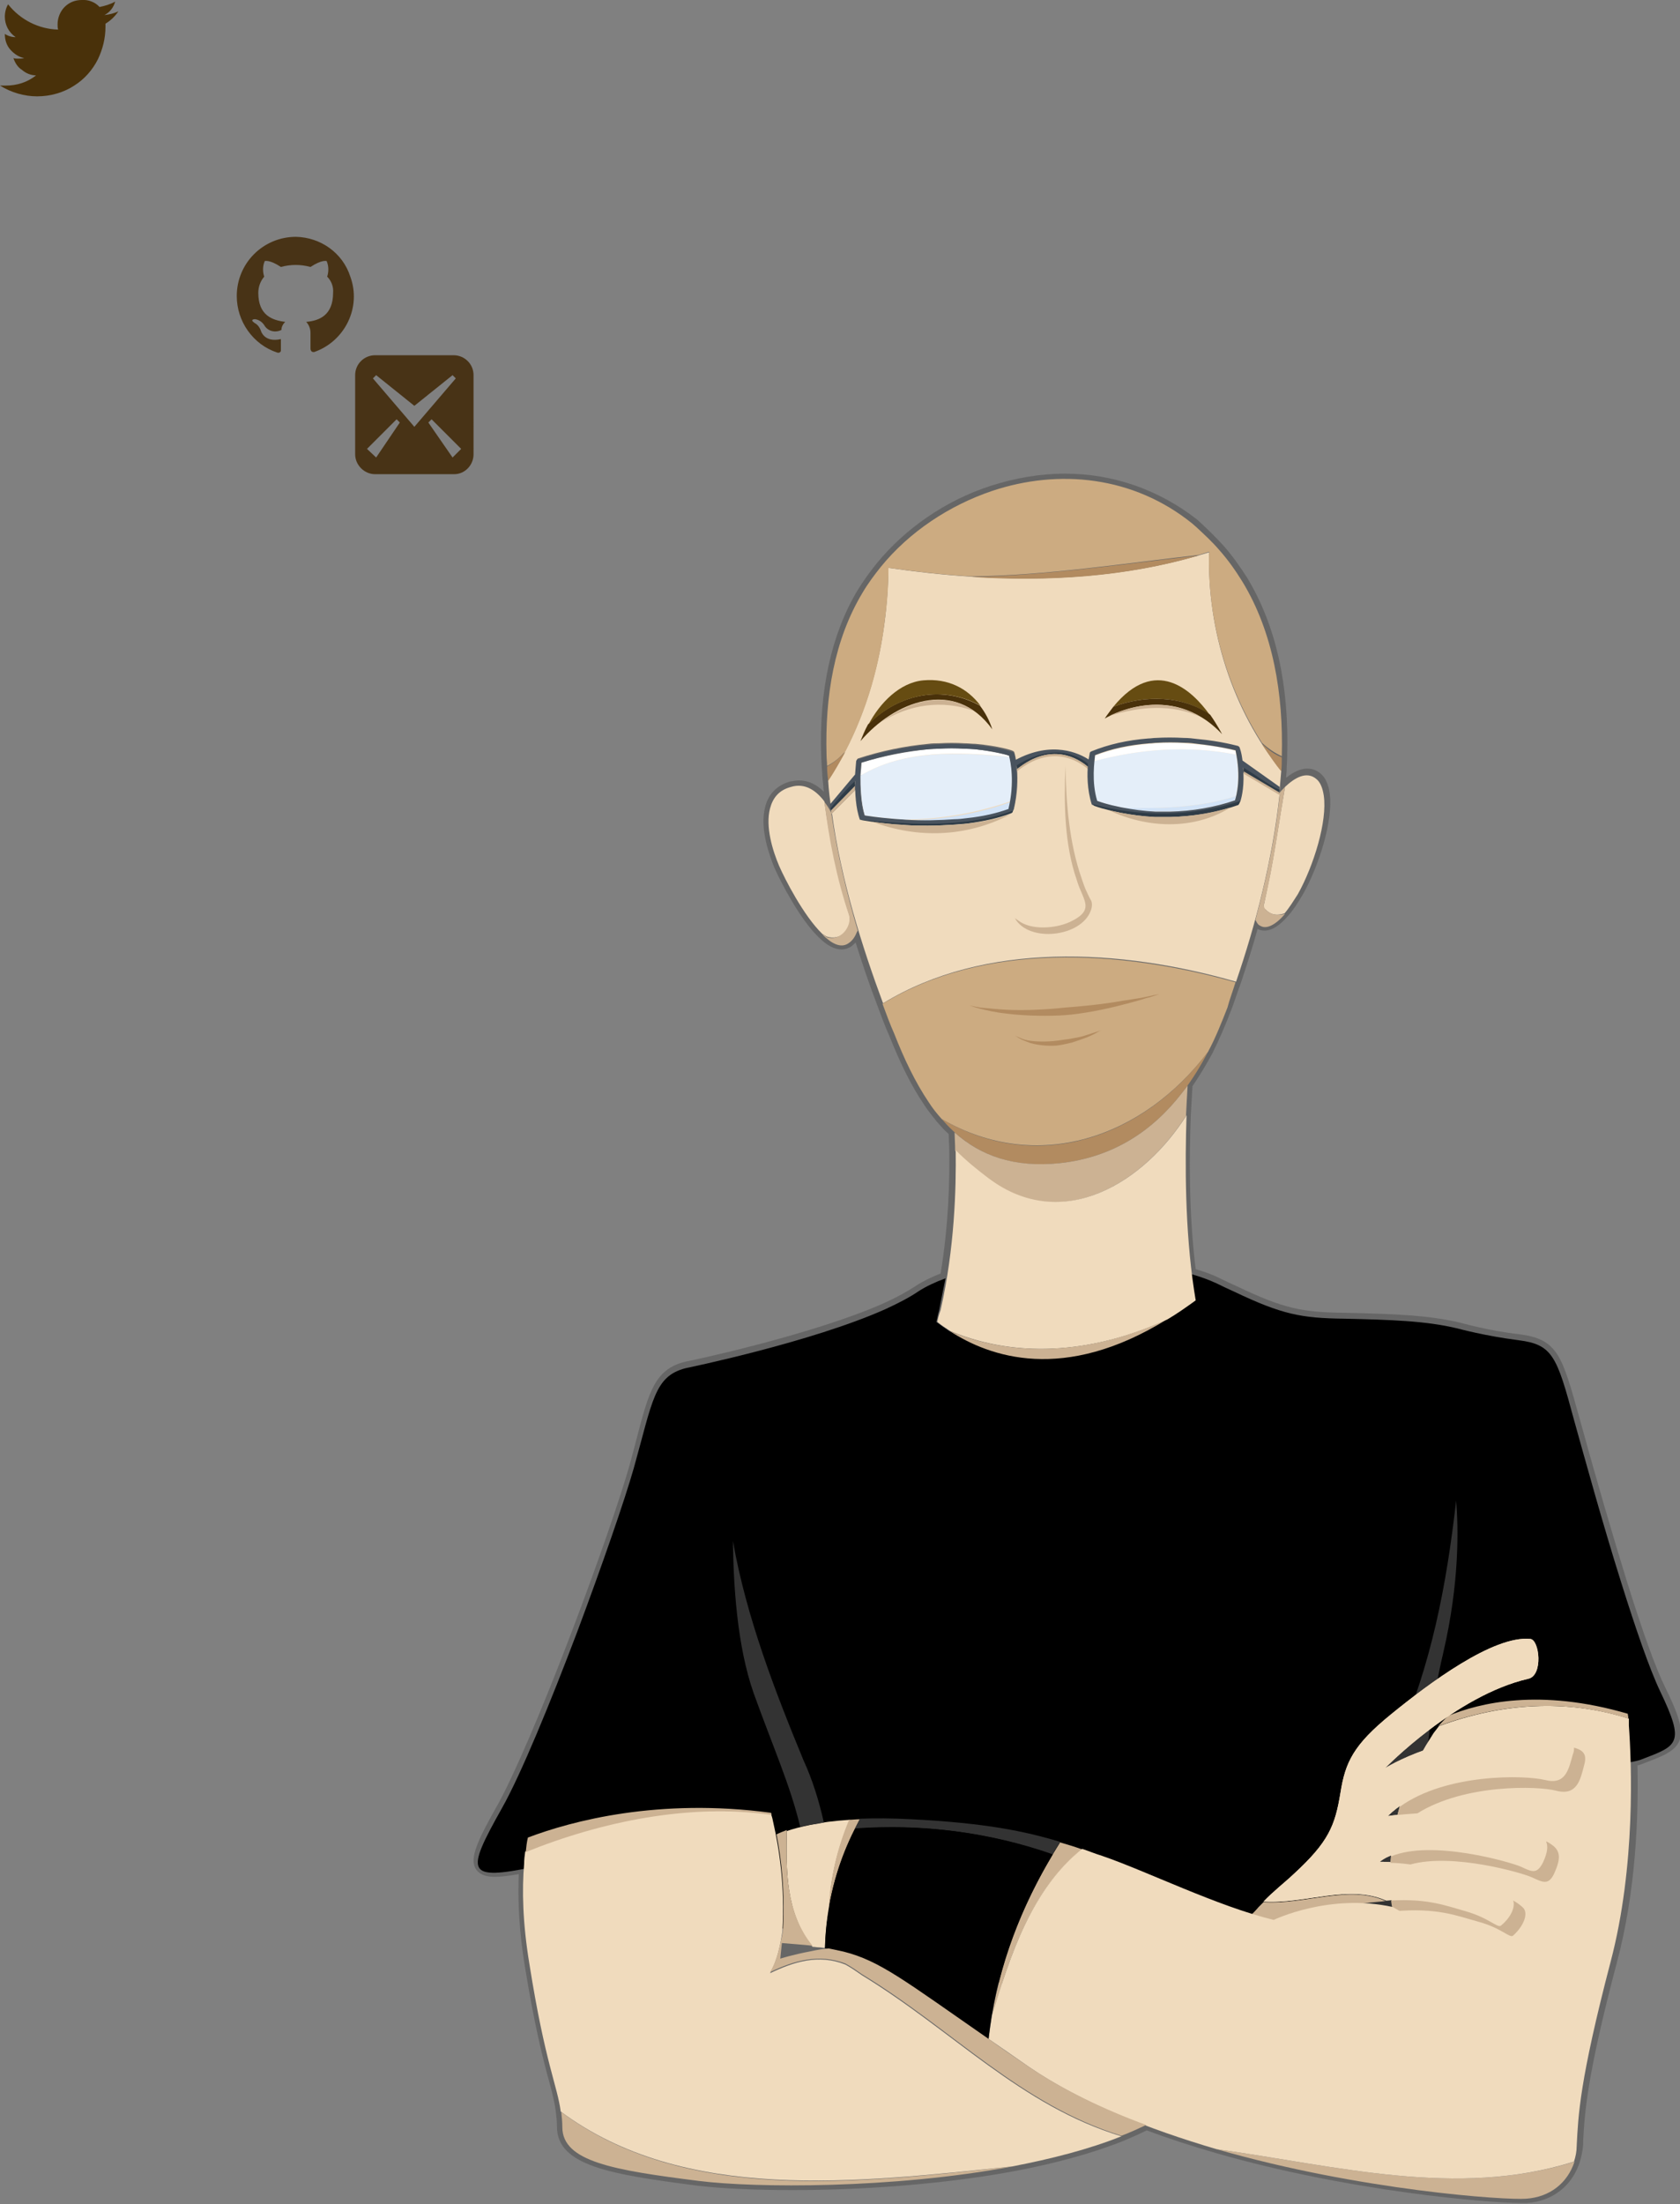 <?xml version="1.0" encoding="utf-8"?>
<!-- Generator: Adobe Illustrator 21.1.0, SVG Export Plug-In . SVG Version: 6.00 Build 0)  -->
<svg version="1.1" id="Layer_1" xmlns="http://www.w3.org/2000/svg" xmlns:xlink="http://www.w3.org/1999/xlink" x="0px" y="0px"
	 viewBox="0 0 312.2 409.5" style="enable-background:new 0 0 312.2 409.5;" xml:space="preserve">
<rect x="0" y="0" width="312.2" height="409.5" fill="#808080" stroke="none"/>
<style type="text/css">
	.st0{fill:#49310A;}
	.st1{fill:#483316;}
	.st2{fill:#666666;}
	.st3{fill:#CCB293;}
	.st4{fill:#F0DBBD;}
	.st5{fill:#333333;}
	.st6{fill:#B28B60;}
	.st7{fill:#CCAB81;}
	.st8{fill:#664C12;}
	.st9{fill:#D2E3F7;}
	.st10{fill:#E4EEF9;}
	.st11{fill:#FFFFFF;}
	.st12{fill:#2F3C47;}
	.st13{fill:#49535E;}
</style>
<title>sprite</title>
<path class="st0" d="M19.4,2.8c1-0.5,1.7-1.4,2-2.5c-0.9,0.5-1.9,0.8-2.9,1c-0.8-0.9-2.1-1.4-3.3-1.3C14,0,12.9,0.4,12,1.3
	c-0.8,0.8-1.3,2-1.3,3.2c0,0.3,0,0.7,0.1,1c-3.6-0.1-7-1.8-9.3-4.7C1.1,1.5,0.9,2.3,0.9,3.1c0,1.5,0.7,2.9,2,3.8
	c-0.7,0-1.4-0.2-2-0.6c0,1.1,0.3,2.1,1,2.9s1.6,1.4,2.6,1.6c-0.4,0.1-0.8,0.1-1.2,0.1c-0.3,0-0.5,0-0.8-0.1c0.3,0.9,0.8,1.7,1.6,2.2
	c0.7,0.6,1.6,1,2.6,1c-1.6,1.3-3.6,1.9-5.6,1.9c-0.4,0-0.7,0-1.1,0c2.1,1.3,4.5,2,6.9,2c2.5,0,4.9-0.7,6.9-2
	c1.9-1.2,3.4-2.9,4.4-4.9c0.9-1.9,1.4-3.9,1.4-6V4.4c1-0.6,1.8-1.4,2.4-2.3C21.2,2.5,20.3,2.7,19.4,2.8z"/>
<path class="st1" d="M55,44c-6.1,0-11,4.9-11,11c0,4.7,3,9,7.5,10.5c0.3,0.1,0.6,0,0.7-0.3c0-0.1,0-0.1,0-0.2v-2
	c-3.1,0.7-3.7-1.5-3.7-1.5c-0.2-0.6-0.6-1.2-1.2-1.5c-1-0.7,0.1-0.7,0.1-0.7c0.7,0.1,1.3,0.5,1.7,1.1c0.6,1.1,2,1.5,3.2,0.9l0,0l0,0
	c0-0.6,0.3-1.1,0.7-1.5c-2.4-0.3-5-1.2-5-5.4c0-1.1,0.4-2.2,1.1-3c-0.3-0.9-0.3-2,0.1-2.9c0,0,0.9-0.3,3,1.1c1.8-0.5,3.7-0.5,5.5,0
	c2.1-1.4,3-1.1,3-1.1c0.4,0.9,0.4,2,0.1,2.9c0.8,0.8,1.2,1.9,1.1,3c0,4.2-2.6,5.2-5,5.4c0.5,0.5,0.8,1.3,0.8,2v3
	c0,0.3,0.2,0.6,0.5,0.6c0.1,0,0.2,0,0.2,0c5.7-2,8.8-8.3,6.7-14C63.7,47,59.6,44.1,55,44z"/>
<path class="st1" d="M84.3,66H69.7c-2,0-3.7,1.6-3.7,3.7v14.7c0,2,1.7,3.7,3.7,3.7l0,0h14.7c2,0,3.6-1.7,3.6-3.7V69.7
	C88,67.6,86.3,66,84.3,66L84.3,66L84.3,66L84.3,66z M69.9,85l-1.7-1.6l5.5-5.5l0.6,0.6L69.9,85z M69.3,70.3l0.6-0.6l7.1,5.7l7.1-5.7
	l0.6,0.6l-7.7,9L69.3,70.3z M84.1,85l-4.5-6.5l0.6-0.6l5.5,5.5L84.1,85z"/>
<path class="st2" d="M197.9,88c-4.6,0-9.3,0.8-13.9,2.3c-8.3,2.7-15.8,7.9-21.1,14.4c-1.3,1.6-2.5,3.3-3.5,4.9
	c-4.9,8.2-7.2,18.6-6.8,30.8c0,0.7,0.1,1.3,0.1,2c0.1,1,0.1,1.9,0.2,2.7c0.1,0.6,0.1,1.3,0.2,2c-1.4-1.4-2.9-2.1-4.6-2.1
	c-0.5,0-1.1,0.1-1.7,0.2c-2.4,0.7-4,2.3-4.6,4.7c-1.1,4.1,0.9,9.3,1.7,11.3c1.2,2.7,4.7,9.5,8.2,12.9c1.6,1.6,3,2.3,4.3,2.3
	c0.6,0,1.2-0.2,1.7-0.5c0.3-0.2,0.6-0.5,0.9-0.8c1.2,3.8,2.5,7.7,4,11.6c0.7,1.9,1.4,3.8,2.2,5.6c2.2,5.5,4.2,9.5,6.5,12.9
	c0.7,1.1,1.6,2.2,2.4,3.2c0.7,0.8,1.4,1.6,2.2,2.3c0,1,0.1,2,0.1,2.9c0.1,5.5-0.1,13.9-1.6,23c-1.8,0.7-3.4,1.5-4.6,2.3
	c-1.5,1-3.5,2.1-5.9,3.2c-13.5,6-36.8,10.9-37,10.9c-5.6,1.4-6.7,5.5-9,14.3c-0.4,1.5-0.8,3.1-1.3,4.9c-1.7,6-5.8,17.9-10.5,30.3
	c-5.8,15.3-10.9,27.1-13.9,32.6c-3.8,6.7-5.4,10.1-4.2,12.1c0.8,1.3,2.4,1.5,3.6,1.5c1.1,0,2.5-0.2,4.4-0.5
	c-0.2,5.1,0.1,10.8,1.1,16.9c1.9,11.7,3.5,17.8,4.6,21.8c0.6,2.2,1,3.9,1.2,5.5c0.1,0.9,0.2,1.7,0.2,2.7c0,7.3,10,8.9,26.3,11
	c4.3,0.5,10.7,0.8,17.6,0.8c8.3,0,24.7-0.5,41-3.5c7.9-1.5,14.8-3.4,20.5-5.7c1.4-0.6,2.8-1.2,4.2-1.9c4,1.5,8.3,2.9,12.8,4.2
	c24.6,7.1,50.4,9.3,57,9.3c0.4,0,0.6,0,0.8,0c4.8-0.3,8.5-3.2,9.9-7.7c0.3-1,0.5-2,0.6-3.1v-0.7c0.3-5.4,0.7-12.1,6.3-33.3
	c3.5-13.1,4-27,3.8-36.5c0.5-0.1,0.9-0.3,1.2-0.4l0.5-0.2c3.2-1.2,5.3-2.1,6.1-4c0.8-2.1-0.3-5.1-2.6-9.8
	c-1.8-3.6-4.2-10.3-7.2-19.9c-2.5-8.1-5.5-18.3-8.8-30.3c-3.2-11.5-4-14.6-11.1-15.5c-6.1-0.7-11.1-2.2-11.2-2.2l0,0l0,0
	c-5.6-1.3-11.6-1.6-21.4-1.8c-7.7-0.1-11.1-0.7-19.9-4.9c-1.1-0.5-2.2-1-3.4-1.6s-2.6-1.1-4.3-1.6c-1.3-10.4-1.2-21.3-0.9-28.7
	c0.1-1.8,0.2-3.5,0.3-5.3c1.3-1.9,2.5-3.9,3.7-6.1c1.3-2.6,2.5-5.4,3.6-8.3c0.6-1.6,1.1-3.2,1.7-4.8c1.1-3.3,2.2-6.7,3.1-10
	c0.4,0.2,0.8,0.3,1.3,0.3c1.4,0,2.9-1,4.5-2.9c0.9-1,1.7-2.3,2.6-3.8c3-5.3,5.7-13.8,5-18.8c-0.2-1.6-0.8-2.9-1.6-3.6
	c-0.8-0.7-1.6-1-2.6-1c-1.2,0-2.5,0.6-3.9,1.7c0-0.5,0.1-1,0.1-1.4c0-0.8,0.1-1.7,0.1-2.6c0.4-13.2-2.1-24.3-7.4-33.1
	c-1.4-2.2-2.9-4.3-4.5-6.1c-1.3-1.4-2.7-2.8-4.1-4.1l-0.1-0.1c-0.3-0.2-0.5-0.5-0.8-0.7C215.3,91,206.9,88,197.9,88L197.9,88z"/>
<path d="M308.5,314.2c-2-4.2-4.6-11.8-7.2-20.1c-3.5-11.1-6.9-23.5-8.8-30.3c-3.2-11.9-4-14-10.3-14.8s-11.4-2.2-11.4-2.2
	c-5.8-1.4-12.3-1.6-21.1-1.8c-7.9-0.1-11.5-0.8-20.3-5c-1.1-0.5-2.2-1-3.4-1.6c-1.3-0.6-2.9-1.2-4.7-1.7c0.1,1,0.3,2,0.4,3
	c0.1,0.6,0.2,1.2,0.3,1.9c-1.8,1.3-3.5,2.5-5.2,3.5c-12.8,5.9-27,7.7-40.4,2.2c-0.9-0.6-1.7-1.2-2.4-1.7c0.2-0.7,0.3-1.4,0.5-2.1
	c0.4-2,0.8-4,1.2-6c-1.9,0.7-3.6,1.5-5,2.4c-1.6,1.1-3.7,2.2-6.1,3.3c-13.8,6.2-37.2,11-37.2,11c-5.8,1.5-6.1,6-9.6,18.5
	c-1.7,6-5.9,18.1-10.5,30.4c-5,13.2-10.5,26.6-14,32.8c-6.8,12.1-6.8,13.6,6.2,10.9l165.4,41.4L254.2,328c0,0,44,1.5,50.8-1.1
	S313.2,324,308.5,314.2z"/>
<path class="st3" d="M216.9,245.1c-12.8,5.9-27,7.7-40.4,2.2C183.9,252.1,197.7,257,216.9,245.1z"/>
<g>
	<path class="st4" d="M168.5,152.4c3.1,0.2,6.1,0.1,9-0.1c0.8-0.1,1.5-0.1,2.3-0.2c2.8-0.4,5.4-0.9,7.7-1.7c1.2-4.9,0.4-8.9,0.2-9.9
		c-0.7-0.2-3-0.8-6.4-1.2c-0.6-0.1-1.3-0.1-2-0.1c-1.5-0.1-3.1-0.1-4.6,0c-0.6,0-1.3,0.1-2,0.1c-4.1,0.4-8.3,1.2-12.5,2.5
		c-0.1,1.3-0.6,6.3,0.6,9.8c0.7,0.1,2.5,0.4,5.1,0.6C166.6,152.2,167.5,152.3,168.5,152.4z"/>
	<path class="st4" d="M237.8,146.7c0.1-1.2,0.2-2.3,0.3-3.5c-9.1-11.3-13.8-26.2-13.4-40.6c-19,6-39.7,5.8-59.6,2.9
		c-0.2,14.1-3.6,27.8-11.2,39.5c0.1,1.8,0.3,3.5,0.6,5.3l4.5-4.7c0-2.3,0.2-4.2,0.2-4.3c0-0.2,0.2-0.4,0.3-0.4
		c4.3-1.4,8.7-2.3,13-2.7c0.7-0.1,1.4-0.1,2-0.1c1.6-0.1,3.2-0.1,4.7,0c0.7,0,1.4,0.1,2.1,0.1c4.3,0.4,6.8,1.2,6.9,1.3
		c0.2,0.1,0.3,0.2,0.3,0.3c0.1,0.2,1.3,4.7-0.1,10.6c-9.3,3.3-19.3,2.6-28.5,1.7c-0.6-1.6-0.8-3.6-0.9-5.4l-4.4,4.4
		c1.7,12.4,5.6,24.8,9.5,35.3c18.8-11.5,44-10.2,65.6-4c3.6-10.5,6.8-22.7,8.1-34.9l-6.8-4v-1.1L237.8,146.7z"/>
</g>
<path class="st4" d="M157.8,169.9c-2.2-6.8-3.6-13.9-4.6-21c-1.5-2-3.6-3.5-6.2-2.7c-2.3,0.6-3.4,2.1-3.9,4
	c-0.9,3.4,0.5,7.9,1.7,10.7c1,2.3,4.5,9.2,8,12.6c0.3,0.2,0.5,0.3,0.8,0.5C156.3,174.9,158.5,172.5,157.8,169.9z"/>
<path class="st4" d="M246,147.8c-0.2-1.3-0.6-2.4-1.3-3c-1.9-1.7-4.2-0.2-5.9,1.4c-0.9,5.2-1.7,10.7-2.7,16c0-0.1,0.1-0.1,0.1-0.2
	c0,0.1-0.1,0.1-0.1,0.2c-0.4,1.9-0.8,3.9-1.2,5.8c-0.2,0.6,0,0.8,0.3,1c1.1,1.1,2.2,1.1,3.5,0.7c0.8-0.9,1.6-2.2,2.5-3.6
	C244.1,160.9,246.7,152.6,246,147.8z"/>
<path class="st5" d="M270.6,278.8c-1.8,15.8-4.6,30.5-11,45c-2.4,0.3-4.7,2.8-5.4,4.1c-3,10-3,19-6,29c-0.9,3.7,8.3,8.2,16,8.1
	c0-0.9,0-1.8,0-2.7c-0.1-17-0.4-36.6,4-55.2C271.3,293.8,271,283.6,270.6,278.8z"/>
<path class="st6" d="M175,207.9c5,5.8,11.8,9.3,22,8.2c10-1.1,17.3-6.1,22.7-13.1c1.8-2.3,3.4-4.9,4.8-7.6
	C212.4,211.5,192.7,218.3,175,207.9z"/>
<path class="st3" d="M219.7,203c-5.4,7-12.7,12-22.7,13.1c-8.6,0.9-14.8-1.4-19.6-5.7c0,1,0.1,2.1,0.1,3.4c2,2.1,4.2,3.8,6.1,5.2
	c13.7,10.3,29,0.7,36.8-11.7c0.1-2.1,0.2-4,0.3-5.6C220.4,202.1,220,202.6,219.7,203z"/>
<path class="st4" d="M160.2,137c0.5-0.3,0.9-0.7,1.2-1.1C161,136.2,160.6,136.6,160.2,137z"/>
<path class="st7" d="M229.6,182.5c-21.6-6.1-46.8-7.5-65.6,4c0.7,1.9,1.4,3.8,2.2,5.6c1.8,4.6,3.9,9,6.4,12.7
	c0.7,1.1,1.5,2.1,2.4,3.1c17.8,10.3,37.4,3.5,49.5-12.5c1.4-2.6,2.5-5.4,3.6-8.2C228.5,185.7,229.1,184.1,229.6,182.5z"/>
<path class="st6" d="M222.8,103.2c-14.1,1.6-28.2,3.7-42.3,4C194.8,108.1,209.2,107.2,222.8,103.2z"/>
<path class="st6" d="M236.5,141.2c0.5,0.7,1,1.4,1.6,2.1c0.1-0.9,0.1-1.7,0.1-2.6c-1.3-0.5-2.5-1.4-3.7-2.5
	C235.1,139.2,235.8,140.2,236.5,141.2z"/>
<path class="st6" d="M153.7,142.4c0,0.9,0.1,1.8,0.2,2.7c1.2-1.8,2.2-3.6,3.2-5.4C156.1,140.7,155,141.7,153.7,142.4z"/>
<path class="st7" d="M230.9,108.1c-1.3-2.1-2.7-4.1-4.4-6c-1.2-1.4-2.6-2.7-4-4c-0.3-0.3-0.6-0.5-0.9-0.8
	c-11-8.9-24.9-10.2-37.2-6.1c-8,2.7-15.4,7.6-20.7,14.1c-1.2,1.5-2.4,3.1-3.4,4.8c-5.3,8.8-7,19.3-6.7,30.2c0,0.7,0.1,1.3,0.1,2
	c1.4-0.7,2.5-1.7,3.4-2.7c4-7.7,6.4-16.1,7.4-24.9c0.4-3,0.6-6.1,0.6-9.2c5.1,0.7,10.3,1.3,15.4,1.6c14.1-0.2,28.2-2.4,42.3-4
	c0.6-0.2,1.3-0.4,1.9-0.6c-0.4,12.3,3.1,25,9.8,35.5c1.2,1.1,2.4,1.9,3.7,2.5C238.5,128.9,236.6,117.5,230.9,108.1z"/>
<path class="st8" d="M224.8,132.8c-3.3-4.6-10.1-11-17.9-1.5C212.8,129.1,219.8,129.2,224.8,132.8z"/>
<path class="st0" d="M206.9,131.3c-0.5,0.7-1.1,1.4-1.6,2.2c0,0,12.1-7.4,21.8,2.9c0,0-0.8-1.6-2.2-3.6
	C219.8,129.2,212.8,129.1,206.9,131.3z"/>
<path class="st3" d="M206.2,133c5.8-1.8,11.6-2.2,16.9,0.2C216.1,129,208.8,131.7,206.2,133z"/>
<path class="st0" d="M161.3,134.6c-0.6,1.1-1,2.1-1.4,3.1c6.2-7.3,17.5-11.9,24.5-2.2c-0.5-1.6-1.3-3.1-2.3-4.4
	C175.4,127.4,167.3,128.6,161.3,134.6z"/>
<path class="st3" d="M163.7,134.2c5.1-3.3,11.4-4.3,17.3-2.1C175.6,128.3,168.9,130.2,163.7,134.2z"/>
<path class="st8" d="M171.6,126.4c-4.4,0.4-8.1,4.2-10.2,8.2c5.9-6,14.1-7.2,20.8-3.5C179.8,127.9,176.2,126,171.6,126.4z"/>
<path class="st3" d="M104.3,392.4c0.1,0.9,0.2,1.8,0.2,2.8c0,6.4,9.5,8,25.4,10c10.4,1.3,35.9,1.5,58.3-2.7
	C159.3,405.6,127.3,409.5,104.3,392.4z"/>
<path class="st4" d="M160.2,367c-1-0.7-2-1.4-3.1-2c-5-2-9.6-0.5-14,1.6c1.4-2.5,1.9-5.2,2.3-7.8c0.5-8.3-0.6-15.4-1.7-20.2
	c-0.1-0.5-0.2-1-0.4-1.5c-15.1-2.2-31.6,1.2-45.7,6.9c-0.1,0.7-0.2,1.5-0.2,2.3c-0.4,4.7-0.3,10.9,1,18.7
	c2.9,18.3,5.2,22.6,5.8,27.3c23,17.1,55,13.2,83.9,10.2c7.3-1.4,14.3-3.2,20.3-5.6C189.6,391.2,177.1,377.3,160.2,367z"/>
<path class="st3" d="M98.1,341.4c-0.2,0.8-0.3,1.7-0.4,2.7c14.1-5.7,30.6-9.1,45.7-6.9c0-0.1-0.1-0.3-0.1-0.4
	C122.4,334,106.3,338.3,98.1,341.4z"/>
<path class="st4" d="M174.2,245.6c0.7,0.6,1.5,1.1,2.4,1.7c13.3,5.5,27.6,3.7,40.4-2.2c1.7-1,3.4-2.2,5.2-3.5
	c-0.1-0.6-0.2-1.2-0.3-1.9c-1.7-11.2-1.7-23.5-1.4-32.5c-7.8,12.4-23,22.1-36.8,11.7c-2-1.5-4.1-3.2-6.1-5.2
	c0.1,7.1-0.2,18.2-2.8,29.7C174.5,244.2,174.3,244.9,174.2,245.6z"/>
<path class="st6" d="M197.9,187.2c-2.7,0.3-7.1,0.6-10.9,0.4c-1.9-0.1-3.6-0.3-4.8-0.4c-1.2-0.2-2-0.4-2-0.4s0.7,0.3,1.9,0.6
	s2.9,0.7,4.8,0.9c3.8,0.5,8.3,0.5,11.1,0.3s7.2-1,10.9-2c0.9-0.2,1.8-0.5,2.6-0.7s1.5-0.5,2.1-0.6c1.2-0.4,1.9-0.6,1.9-0.6
	s-0.8,0.1-2,0.4c-0.6,0.1-1.3,0.3-2.1,0.4c-0.8,0.1-1.7,0.3-2.6,0.4C205,186.6,200.6,187,197.9,187.2z"/>
<path class="st6" d="M196.8,193.3c-1.3,0.2-3.3,0.3-5.1,0.1c-0.9-0.1-1.6-0.3-2.2-0.6c-0.5-0.2-0.9-0.4-0.9-0.4s0.3,0.2,0.8,0.5
	s1.3,0.6,2.1,0.9c1.8,0.5,4,0.6,5.3,0.4c0.7-0.1,1.5-0.3,2.4-0.5c0.9-0.3,1.8-0.6,2.6-0.9c0.8-0.3,1.6-0.7,2.1-1s0.8-0.4,0.8-0.4
	s-0.3,0.1-0.9,0.3c-0.6,0.2-1.3,0.4-2.2,0.7c-0.8,0.3-1.8,0.4-2.7,0.6C198.2,193.1,197.4,193.2,196.8,193.3z"/>
<path class="st3" d="M226.1,399.3c26.7,7.7,53.8,9.5,57.5,9.2c4.4-0.3,7.7-2.9,9-6.9C270.7,408.5,248,402.3,226.1,399.3z"/>
<path class="st4" d="M150.8,339c-2,0.4-3.5,0.8-4.6,1.2c-0.1,7.1-0.3,15.2,4.8,21.5c0.4,0,0.8,0.1,1.2,0.1s0.7,0.1,1.1,0.1
	c0.1-2.5,0.3-4.9,0.8-7.3c0.2-5.7,1.6-11.3,3.8-16.5C154.9,338.3,152.6,338.6,150.8,339z"/>
<path class="st5" d="M150.8,339c0.7-0.1,1.5-0.2,2.3-0.4c-0.9-4-2.1-7.9-3.8-11.6c-5.2-12.6-10.6-26.5-13.1-40.7
	c0.1,7.8,0.7,19.4,3.9,28.4c3.6,10,6.8,17.1,8.6,24.7C149.3,339.3,150,339.1,150.8,339z"/>
<path class="st3" d="M157.8,338.1c-2.2,5.2-3.5,10.8-3.8,16.5c1-5.9,2.9-11.4,5.8-16.6C159.1,338,158.4,338.1,157.8,338.1z"/>
<path class="st4" d="M302.7,319.3c-11.6-3.7-23.7-2.9-35.3,1.4c-0.3,0.4-0.7,0.9-1,1.3c-0.2,0.3-0.3,0.5-0.5,0.8
	c-10.2,15.7-7.1,31.5-7.1,31.5l8.4,28.2l25.8,16.2c0.3-5.7,0.5-12,6.3-34.2c4.7-17.8,3.9-37.1,3.4-43.9
	C302.7,320.1,302.7,319.7,302.7,319.3z"/>
<path class="st3" d="M269.1,318.8c-0.6,0.6-1.2,1.2-1.8,1.9c11.6-4.3,23.7-5.1,35.3-1.4c0-0.4-0.1-0.7-0.1-0.9
	C286.1,313.6,274.9,316.4,269.1,318.8z"/>
<path class="st3" d="M234.8,353.4c-0.3,0.3-0.6,0.6-0.9,0.9c-0.5,0.6-1.1,1.2-1.6,1.7c-3.7,4.3-6.4,8.2-6.4,8.2h26.3l0.8-10.5
	c1.3-0.2,2.4-0.3,3.5-0.4c0.3,0,0.7-0.1,1-0.1C250.7,350.1,242.5,353.9,234.8,353.4z"/>
<path class="st4" d="M285.1,322.1c-16.6-0.7-27.7,6.4-27.7,6.4s13.1-13.5,26.6-16.6c2.8-0.6,2.1-7.2,0.4-7.4
	c-6.9-0.7-18.9,8.3-25.9,14s-8.5,8.9-9.4,14.6c-1,6.1-2.2,9.1-8.6,15c-1.8,1.7-3.9,3.3-5.7,5.2c7.7,0.5,15.9-3.3,22.8-0.2
	c7.5-0.6,11,0.9,14.8,1.9c4.5,1.2,6,3.2,6.6,2.6c2.2-2,2.8-4.3,1.8-5.2c-7.1-6.5-24.4-6.5-24.4-6.5c6.7-5.2,24-0.1,26,0.8
	s3.1,1.6,4.2-0.9c1.2-2.5,1-3.8-0.3-4.9c-8.8-6.4-28.4-3.5-28.4-3.5c8.2-8.1,25.1-7.7,29-6.7s4.5-2.1,5.2-4.8
	S291.4,322.5,285.1,322.1z"/>
<path class="st4" d="M285.1,322.1c-16.6-0.7-27.7,6.4-27.7,6.4s13.1-13.5,26.6-16.6c2.8-0.6,2.1-7.2,0.4-7.4
	c-6.9-0.7-18.9,8.3-25.9,14s-8.5,8.9-9.4,14.6c-1,6.1-2.2,9.1-8.6,15c-1.8,1.7-3.9,3.3-5.7,5.2c7.7,0.5,15.9-3.3,22.8-0.2
	c7.5-0.6,11,0.9,14.8,1.9c4.5,1.2,6,3.2,6.6,2.6c2.2-2,2.8-4.3,1.8-5.2c-7.1-6.5-24.4-6.5-24.4-6.5c6.7-5.2,24-0.1,26,0.8
	s3.1,1.6,4.2-0.9c1.2-2.5,1-3.8-0.3-4.9c-8.8-6.4-28.4-3.5-28.4-3.5c8.2-8.1,25.1-7.7,29-6.7s4.5-2.1,5.2-4.8
	S291.4,322.5,285.1,322.1z"/>
<g>
	<path class="st3" d="M281.2,353.1c0.4,1.1-0.3,3-2.2,4.6c-0.6,0.7-2.1-1.3-6.6-2.6c-3.6-1-7-2.4-13.9-2c0.1,0.8,0.2,1.2,0.2,1.2
		l0.3,0.8c8.1-0.7,11.6,0.8,15.6,1.9c4.5,1.2,6,3.2,6.6,2.6c2.2-2,2.8-4.3,1.8-5.2C282.5,353.9,281.9,353.5,281.2,353.1z"/>
	<path class="st3" d="M292.5,324.7c0,0.4,0,0.8-0.2,1.2c-0.8,2.8-1.3,5.8-5.2,4.8c-3.6-0.9-18.3-1.3-27,5c-0.1,0.5-0.3,1-0.4,1.5
		c0.9-0.1,2.2-0.2,3.7-0.3c8.8-5.5,22.4-5.1,25.8-4.2c3.9,1,4.5-2.1,5.2-4.8C294.9,326.1,294.4,325.2,292.5,324.7z"/>
	<path class="st3" d="M288.6,342.9c-0.4-0.3-0.8-0.6-1.3-0.8c0.4,0.9,0.3,2-0.5,3.8c-1.2,2.5-2.2,1.8-4.2,0.9
		c-1.8-0.8-16.5-5.1-24.1-1.9c0,0.4-0.1,0.8-0.1,1.2c1,0,2.2,0.1,3.7,0.3c7.9-2.2,20.9,1.6,22.6,2.4c2,0.9,3.1,1.6,4.2-0.9
		S290,344,288.6,342.9z"/>
</g>
<path class="st3" d="M201.1,343.6c-1.4-0.5-2.7-0.9-4.1-1.3c-6.3,10-10.8,20.8-12.7,32.4C187.7,363.3,191.7,351.1,201.1,343.6z"/>
<path class="st4" d="M281.9,367.3l-23.1-13c-11.8-2.6-22.1,2.4-22.1,2.4c-10.4-2.5-23.7-9.1-31.9-11.9c-1.3-0.4-2.5-0.9-3.7-1.3
	c-9.4,7.5-13.4,19.8-16.8,31.1c-0.2,1.4-0.4,2.8-0.6,4.2c2.3,1.6,4.8,3.3,7.5,5.2c9.8,6.7,22.3,11.6,34.9,15.3
	c21.9,3,44.6,9.2,66.4,2.3c0.3-0.9,0.5-1.9,0.5-2.9L281.9,367.3z"/>
<path class="st5" d="M195.6,344.5c0.5-0.8,0.9-1.5,1.4-2.3c-6.6-2-13.9-3.5-27.6-4.2c-3.7-0.2-6.8-0.2-9.6-0.1
	c-0.3,0.6-0.6,1.2-0.9,1.8C171.2,338.8,183.9,340.4,195.6,344.5z"/>
<path d="M158.9,339.8c-3.5,6.9-5.4,14.2-5.6,22.2c1.3,0.2,2.4,0.4,3.5,0.7c6.6,1.7,11.2,5.3,26.9,16.2c1.3-12.1,5.4-23.4,11.6-33.8
	c0.1-0.2,0.2-0.3,0.3-0.5C183.9,340.4,171.2,338.8,158.9,339.8z"/>
<path class="st3" d="M191.2,384c-2.8-1.9-5.3-3.6-7.5-5.2c-15.7-10.9-20.2-14.5-26.9-16.2c-0.9-0.2-1.8-0.4-2.8-0.6
	c-1.2,0.1-2.3,0.3-3.2,0.5c-3.7,0.7-5.8,1.4-5.8,1.4c0.1-1,0.2-1.9,0.3-2.9l0,0c2.2,0.2,4,0.3,5.7,0.5c-5.1-6.2-4.9-14.4-4.8-21.5
	c-1.3,0.5-1.9,0.8-1.9,0.8l0,0c0.9,4.6,1.6,10.7,1.2,17.8c-0.1,0.7-0.2,1.3-0.4,2l0,0c-0.4,2-0.9,4-2,5.8c4.4-2.1,9-3.5,14-1.6
	c1.1,0.6,2.1,1.3,3.1,2c16.9,10.3,29.4,24.2,48.2,30c1.6-0.6,3.1-1.3,4.6-2C205.1,391.9,197.6,388.3,191.2,384z"/>
<path class="st9" d="M177.5,152.3c0.8-0.1,1.5-0.1,2.3-0.2c2.8-0.4,5.4-0.9,7.7-1.7c0.1-0.5,0.2-0.9,0.3-1.4
	c-6.4,2.3-12.9,3.3-19.7,3.4c0.2,0,0.3,0,0.5,0C171.6,152.5,174.6,152.5,177.5,152.3z"/>
<path class="st10" d="M160.7,151.5c0.7,0.1,2.5,0.4,5.1,0.6c0.7,0.1,1.4,0.1,2.2,0.2c6.8-0.1,13.3-1.2,19.7-3.4
	c0.7-4,0.2-7.2-0.1-8.3c-9.6-0.8-19.4-1.4-27.7,3.5C159.9,146.2,160,149.2,160.7,151.5z"/>
<path class="st11" d="M187.6,140.6c0-0.1,0-0.1,0-0.2c-0.7-0.2-3-0.8-6.4-1.2c-0.6-0.1-1.3-0.1-2-0.1c-1.5-0.1-3.1-0.1-4.6,0
	c-0.6,0-1.3,0.1-2,0.1c-4.1,0.4-8.3,1.2-12.5,2.5c0,0.4-0.1,1.3-0.2,2.4C168.2,139.2,178.1,139.7,187.6,140.6z"/>
<path class="st3" d="M154.5,151.2L154.5,151.2l4.4-4.4c0-0.4,0-0.8,0-1.1l-4.5,4.7c0,0.2,0.1,0.4,0.1,0.6c-0.4-0.7-0.8-1.4-1.3-2
	c0.9,7.2,2.3,14.3,4.6,21.1c0.5,1.9-1.5,4.9-4.2,4c-0.2-0.2-0.5-0.4-0.8-0.5c1.7,1.7,3.4,2.6,4.8,1.7c0.5-0.3,1-0.8,1.4-1.6
	c0.1-0.2,0.2-0.5,0.4-0.8C157.3,165.8,155.6,158.5,154.5,151.2z"/>
<path class="st12" d="M158.9,144.9c-1.6,1.6-3.2,3.4-4.6,5.1l0.1,0.6l4.5-4.6C158.9,145.6,158.9,145.3,158.9,144.9z"/>
<path class="st12" d="M159.9,152.1L159.9,152.1c0.1,0.2,0.2,0.3,0.4,0.3c0,0,2.2,0.4,5.4,0.7c0.8,0.1,1.8,0.1,2.7,0.2
	c1.4,0.1,2.7,0.1,4,0.1c1.7,0,3.4-0.1,5.1-0.2c0.8-0.1,1.5-0.1,2.3-0.2c3-0.4,5.8-1,8.1-1.9c0.2-0.1,0.3-0.2,0.3-0.3
	s0.1-0.3,0.1-0.4C179.2,153.8,169.1,153,159.9,152.1z"/>
<path class="st3" d="M179.9,153c-0.8,0.1-1.5,0.2-2.3,0.2c-1.6,0.1-3.3,0.2-5.1,0.2c-1.3,0-2.7,0-4-0.1c-1-0.1-1.9-0.1-2.7-0.2
	c-1.5-0.1-2.7-0.3-3.6-0.4c8.3,3.1,17.3,2.9,25.6-1.4C185.4,152.1,182.7,152.7,179.9,153z"/>
<path class="st3" d="M235.2,169c-0.2-0.2-0.4-0.6-0.3-1l0,0c1.7-7.2,2.7-14.6,3.9-21.8c-0.4,0.4-0.8,0.8-1.1,1.2
	c0-0.2,0-0.4,0.1-0.6l-1.2-0.7c-0.8-0.5-1.6-0.9-2.4-1.5l-3.1-1.9c0,0.4,0.1,0.8,0.1,1.1l6.4,3.8l0.2,0.1
	c-0.8,7.9-2.5,15.7-4.5,23.2c0.2,0.4,0.4,0.8,0.7,1c0.1,0,0.1,0.1,0.2,0.1c1.1,0.7,2.8-0.1,4.6-2.2
	C237.5,170.1,236.3,170.1,235.2,169z"/>
<path class="st12" d="M231.1,142.5c0,0.3,0,0.5,0,0.8l6.6,3.9l0.1-0.5C235.5,145.6,233.3,143.9,231.1,142.5z"/>
<path class="st9" d="M217.4,150.8c4.2-0.1,8.3-0.8,12.1-2.1c0.1-0.2,0.1-0.4,0.2-0.8c-6.8,2.2-13.7,2.3-20.9,2.2
	c1.9,0.4,3.9,0.6,5.9,0.7C215.5,150.8,216.4,150.8,217.4,150.8z"/>
<path class="st10" d="M203.8,148.8c0.4,0.1,1.2,0.4,2.3,0.7c0.6,0.2,1.4,0.3,2.2,0.5c0.2,0,0.3,0.1,0.5,0.1c7.2,0.1,14,0,20.9-2.2
	c0.3-1.4,0.7-4.1,0-7.7c-9.1-1.8-18-1-26.4,1.2C203.1,143,203,146,203.8,148.8z"/>
<path class="st11" d="M229.7,140.2c0-0.2-0.1-0.4-0.1-0.7c-0.8-0.2-3.5-0.9-7.1-1.2c-0.8-0.1-1.6-0.1-2.4-0.2
	c-1.8-0.1-3.5-0.1-5.1,0c-0.5,0-0.9,0.1-1.4,0.1c-3.7,0.3-7,1-10.1,2.2c0,0.2-0.1,0.6-0.1,1C211.7,139.2,220.6,138.4,229.7,140.2z"
	/>
<path class="st12" d="M202.3,141.7c-4.1-3.4-9.5-2.2-13.4,0.4c0,0.2,0.1,0.5,0.1,0.8c6.4-5.1,11.4-2,13.2-0.4
	C202.2,142.2,202.3,141.9,202.3,141.7z"/>
<g>
	<path class="st3" d="M202.2,142.5c-1.9-1.6-6.9-4.7-13.2,0.4c0-0.1,0-0.2,0-0.2c0,0.2,0,0.4,0,0.6c6.4-5.1,11.3-2,13.2-0.4
		c0-0.2,0-0.4,0-0.6C202.2,142.3,202.2,142.4,202.2,142.5z"/>
	<path class="st3" d="M188,144.1L188,144.1c0-0.2,0-0.4,0-0.6V144.1z"/>
</g>
<path class="st13" d="M237.8,146.7v-0.5l-6.9-4.9l0,0c-0.1-0.7-0.2-1.5-0.5-2.3c0-0.2-0.2-0.3-0.3-0.4c-0.1,0-3.1-0.9-7.6-1.3
	c-0.8-0.1-1.6-0.2-2.5-0.2c-1.8-0.1-3.5-0.1-5.2,0c-0.5,0-0.9,0.1-1.4,0.1c-3.9,0.3-7.4,1.1-10.6,2.4c-0.2,0.1-0.3,0.2-0.3,0.4
	c0,0.1-0.1,0.5-0.2,1.1c-1.7-1.1-6.7-3.6-13.6,0.1c-0.1-0.7-0.2-1.2-0.3-1.2c0-0.2-0.2-0.3-0.3-0.3s-2.6-0.9-6.9-1.3
	c-0.6-0.1-1.3-0.1-2.1-0.1c-1.6-0.1-3.2-0.1-4.7,0c-0.6,0-1.3,0.1-2,0.1c-4.3,0.4-8.7,1.3-13,2.7c-0.2,0.1-0.3,0.2-0.3,0.4
	c0,0.1-0.1,1-0.2,2.4l-4.7,5.6l0.1,0.7c1.4-1.7,2.9-3.5,4.6-5.1l0,0c0,2.2,0.1,5,0.9,7.2c9.3,0.9,19.3,1.6,28.5-1.7
	c0.8-3.4,0.7-6.4,0.5-8.3c3.9-2.6,9.3-3.8,13.4-0.4c-0.2,1.8-0.2,4.8,0.7,7.6l0,0c8.9,2.4,18.6,2.4,27.6-0.6
	c0.3-0.9,0.8-3.2,0.5-6.3l0,0C233.3,143.9,235.5,145.6,237.8,146.7z M187.4,150.3c-2.2,0.8-4.8,1.4-7.7,1.7
	c-0.8,0.1-1.5,0.2-2.3,0.2c-2.8,0.2-5.9,0.3-9,0.1c-1-0.1-1.9-0.1-2.7-0.2c-2.5-0.2-4.4-0.5-5.1-0.6c-1.1-3.5-0.7-8.5-0.6-9.8
	c4.1-1.3,8.3-2.2,12.5-2.5c0.7-0.1,1.3-0.1,2-0.1c1.5-0.1,3.1-0.1,4.6,0c0.7,0,1.4,0.1,2,0.1c3.4,0.3,5.7,0.9,6.4,1.2
	C187.8,141.4,188.6,145.4,187.4,150.3z M229.5,148.7c-3.8,1.3-7.9,2-12.1,2.1c-1,0-1.9,0-2.6,0c-2.2-0.1-4.3-0.4-6.4-0.8
	c-0.8-0.2-1.5-0.3-2.2-0.5c-1.2-0.3-2-0.6-2.3-0.7c-1.1-3.6-0.5-7.4-0.4-8.5c3-1.2,6.4-1.9,10.1-2.2c0.5,0,0.9-0.1,1.4-0.1
	c1.6-0.1,3.3-0.1,5.1,0c0.9,0,1.7,0.1,2.4,0.2c3.6,0.4,6.3,1,7.1,1.2C230.7,144.4,229.8,147.8,229.5,148.7z"/>
<path class="st12" d="M203,149.4c0.1,0.1,0.2,0.2,0.3,0.3c0,0,1,0.4,2.7,0.8c0.6,0.2,1.4,0.3,2.2,0.5c2.1,0.4,4.3,0.7,6.5,0.8
	c0.5,0,1.1,0,1.8,0c0.3,0,0.6,0,0.9,0c4.4-0.1,8.7-0.8,12.6-2.2c0.1,0,0.2-0.1,0.3-0.3c0,0,0.1-0.2,0.2-0.5
	C221.6,151.8,211.9,151.8,203,149.4z"/>
<path class="st3" d="M217.4,151.8c-0.3,0-0.6,0-0.9,0c-0.6,0-1.2,0-1.8,0c-2.2-0.1-4.4-0.4-6.5-0.8c-0.8-0.2-1.5-0.3-2.2-0.5
	c7.1,3.4,15.8,3.8,22.7-0.5C225.1,151.1,221.3,151.7,217.4,151.8z"/>
<path class="st3" d="M202.7,167.2c-0.3-0.5-0.5-1-0.7-1.4c-0.4-0.8-0.7-1.7-1-2.6c-2.3-6.6-2.9-14-3-20.9c-0.3,7-0.2,14.6,2.1,21.2
	c1.1,3.8,3.6,5.5-1.3,7.8c-2.6,1.2-7.2,1.6-9.6-0.3c0.3,0.2-0.6-0.4-0.6-0.4c2.6,4.6,12.3,3.5,14.1-1.4
	C202.7,169.2,203.2,168,202.7,167.2z"/>
</svg>
